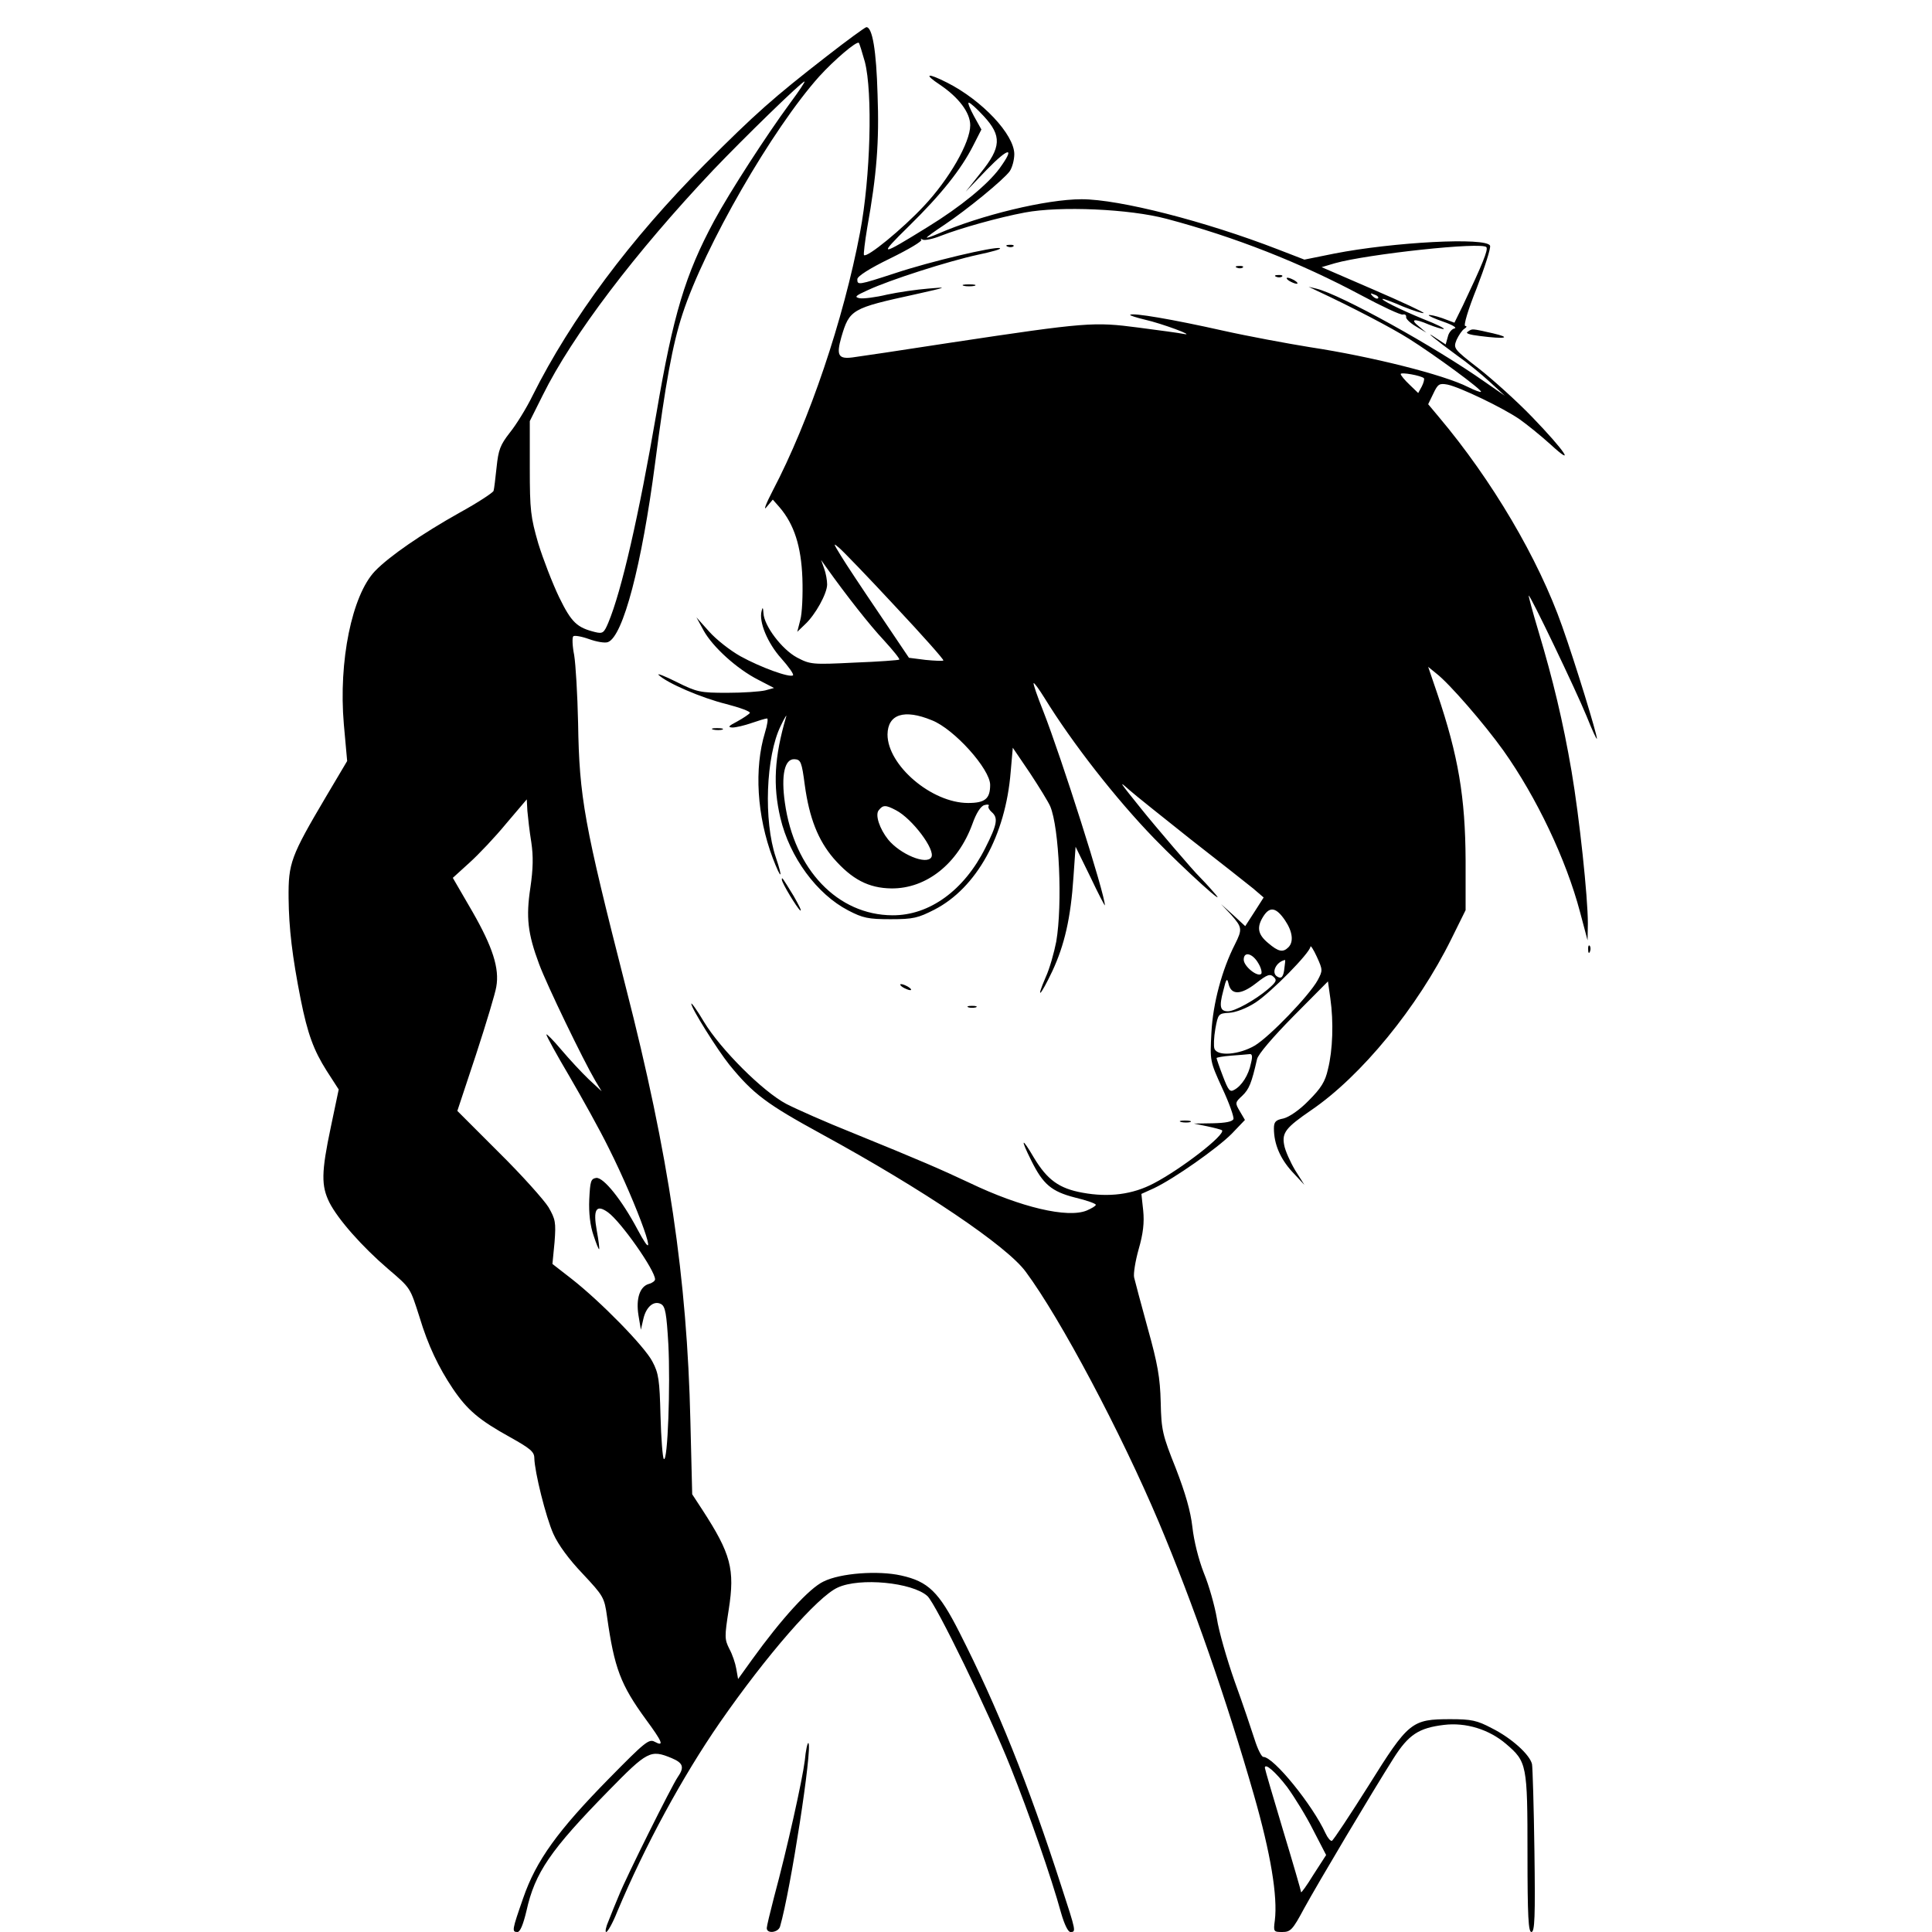 <?xml version="1.0" standalone="no"?>
<!DOCTYPE svg PUBLIC "-//W3C//DTD SVG 20010904//EN"
 "http://www.w3.org/TR/2001/REC-SVG-20010904/DTD/svg10.dtd">
<svg version="1.0" xmlns="http://www.w3.org/2000/svg"
 width="640pt" height="640pt" viewBox="0 0 640 640"
 preserveAspectRatio="xMidYMid meet">
<g transform="translate(0,640) scale(0.1,-0.1)"
fill="#000000" stroke="none">
<path d="M2739 6214 c-179 -139 -236 -190 -404 -358 -246 -247 -443 -511 -571
-767 -20 -41 -54 -96 -75 -122 -32 -41 -38 -57 -44 -115 -4 -37 -8 -72 -10
-78 -2 -6 -52 -39 -112 -72 -125 -70 -234 -145 -281 -194 -76 -80 -121 -298
-103 -507 l11 -122 -70 -118 c-117 -198 -125 -220 -124 -336 1 -100 12 -193
40 -335 23 -115 43 -169 86 -237 l40 -62 -26 -124 c-32 -151 -32 -195 -5 -250
29 -57 109 -147 194 -220 76 -65 73 -61 105 -161 28 -93 63 -166 110 -236 48
-71 87 -104 190 -161 66 -37 80 -48 80 -69 1 -46 38 -195 63 -251 16 -36 52
-85 97 -132 69 -74 72 -78 81 -143 24 -170 45 -225 128 -339 56 -76 62 -92 30
-75 -19 11 -33 -1 -152 -122 -169 -172 -241 -271 -284 -396 -37 -106 -38 -112
-19 -112 9 0 19 24 30 70 28 127 80 202 271 397 130 133 140 138 210 109 38
-16 43 -30 20 -63 -20 -29 -170 -330 -194 -390 -11 -26 -27 -65 -35 -86 -9
-20 -12 -37 -8 -37 5 0 22 30 37 68 92 219 216 447 339 625 154 222 324 418
391 448 73 34 247 17 297 -28 28 -25 204 -387 276 -568 60 -150 135 -365 167
-482 11 -38 23 -63 31 -63 19 0 19 1 -30 151 -110 341 -213 596 -338 842 -68
134 -103 168 -193 188 -76 17 -201 8 -257 -20 -47 -22 -139 -123 -237 -259
l-46 -64 -6 34 c-3 18 -13 48 -23 66 -16 32 -16 40 -2 130 21 134 7 185 -87
330 l-34 52 -6 243 c-11 471 -71 880 -214 1437 -138 541 -154 627 -158 875 -2
94 -8 195 -13 225 -6 30 -7 58 -3 62 3 4 27 0 52 -9 25 -9 53 -14 63 -10 50
19 112 255 156 592 34 263 58 395 91 495 73 224 298 614 453 787 50 55 124
118 131 111 2 -2 11 -31 20 -63 26 -101 19 -381 -16 -565 -55 -290 -168 -624
-289 -855 -23 -44 -32 -69 -21 -55 l21 25 22 -25 c49 -57 72 -130 76 -235 2
-56 -1 -118 -7 -139 l-10 -39 25 24 c35 32 74 103 74 133 0 13 -4 37 -10 53
l-10 28 17 -24 c67 -94 144 -192 191 -242 30 -33 53 -61 51 -64 -2 -2 -69 -7
-149 -10 -140 -7 -146 -6 -190 17 -50 27 -109 105 -111 147 -1 19 -3 21 -6 7
-10 -36 20 -107 65 -157 24 -27 42 -52 39 -56 -10 -9 -107 26 -174 63 -34 19
-80 55 -104 82 l-42 47 24 -44 c30 -54 110 -127 181 -163 l52 -27 -29 -8 c-17
-4 -73 -8 -126 -8 -89 0 -100 2 -168 36 -40 20 -66 30 -59 23 28 -27 142 -76
223 -96 46 -12 82 -25 79 -30 -3 -4 -22 -17 -42 -28 -29 -15 -32 -19 -16 -20
12 0 41 7 64 15 23 8 46 15 51 15 4 0 1 -21 -7 -47 -36 -118 -27 -276 26 -416
28 -73 35 -71 10 3 -41 121 -33 335 16 435 13 28 22 41 18 30 -39 -133 -44
-227 -19 -334 31 -131 121 -253 225 -307 48 -25 66 -29 140 -29 76 0 91 4 146
32 139 72 235 245 252 456 l7 80 57 -84 c31 -47 61 -96 67 -110 30 -71 41
-325 20 -448 -7 -36 -22 -90 -35 -118 -34 -79 -18 -64 22 20 40 86 61 175 70
312 l7 100 49 -100 c26 -55 48 -97 48 -94 1 34 -144 490 -204 643 -20 50 -34
91 -32 93 2 2 18 -20 36 -49 91 -148 236 -334 364 -466 100 -103 256 -244 196
-177 -19 22 -40 44 -46 50 -20 19 -149 170 -193 225 -74 92 -77 96 -41 64 19
-17 112 -91 205 -165 94 -73 186 -146 206 -162 l35 -30 -30 -47 -31 -48 -40
37 -40 36 33 -35 c37 -42 38 -48 13 -98 -43 -84 -73 -196 -78 -292 -5 -95 -5
-95 36 -185 23 -49 39 -95 37 -102 -4 -9 -27 -13 -68 -14 l-63 -1 44 -9 c24
-5 46 -11 49 -13 13 -14 -134 -128 -226 -176 -70 -37 -149 -47 -236 -31 -78
14 -117 43 -161 116 -41 70 -46 65 -9 -9 39 -79 67 -103 145 -123 38 -9 69
-20 69 -24 0 -4 -14 -12 -30 -19 -63 -26 -218 10 -389 92 -96 45 -155 71 -386
165 -88 35 -187 79 -220 96 -78 41 -218 181 -273 272 -23 39 -42 65 -42 60 0
-15 86 -152 126 -202 79 -97 123 -130 306 -230 337 -184 614 -371 676 -456
115 -155 315 -532 441 -830 114 -271 224 -587 315 -904 55 -192 79 -335 69
-415 -5 -37 -4 -38 25 -38 27 0 34 7 72 78 46 84 225 385 296 497 50 79 84
101 167 111 73 9 150 -15 206 -63 69 -59 71 -68 71 -363 0 -209 3 -260 13
-260 11 0 13 50 10 267 -2 148 -6 278 -8 289 -7 31 -67 86 -133 119 -49 26
-68 30 -137 30 -129 0 -139 -8 -272 -221 -62 -98 -116 -180 -121 -182 -5 -1
-14 10 -21 25 -43 94 -172 253 -206 253 -6 0 -19 26 -29 58 -10 31 -39 118
-66 192 -26 74 -53 168 -59 209 -7 41 -26 109 -43 150 -18 46 -33 107 -38 152
-6 53 -23 112 -55 195 -44 110 -48 126 -50 219 -2 81 -10 127 -43 245 -22 80
-42 155 -45 168 -3 12 4 55 15 94 15 52 19 88 15 128 l-6 55 42 19 c67 32 208
131 257 180 l44 46 -17 29 c-16 27 -16 29 8 51 23 22 31 42 49 121 3 16 53 74
120 142 l115 116 8 -57 c11 -77 8 -171 -8 -234 -9 -41 -23 -63 -64 -104 -30
-31 -64 -54 -83 -59 -26 -5 -32 -11 -32 -33 0 -52 21 -100 60 -143 l41 -44
-31 49 c-16 27 -33 65 -36 83 -8 41 6 58 89 115 166 113 353 341 465 568 l47
95 0 165 c-1 209 -24 346 -94 553 l-30 88 27 -22 c43 -33 159 -167 222 -255
110 -155 208 -361 254 -535 l25 -94 1 56 c0 88 -28 351 -54 504 -28 164 -62
305 -110 465 -19 63 -33 116 -32 117 4 5 155 -310 192 -400 18 -45 33 -78 34
-74 0 16 -71 248 -115 372 -79 225 -233 485 -408 693 l-36 43 17 35 c15 32 20
35 47 30 40 -8 184 -77 239 -115 24 -17 70 -54 102 -83 86 -79 48 -22 -60 90
-50 52 -130 124 -177 161 -84 65 -85 67 -74 95 7 15 18 32 26 37 8 5 9 9 3 9
-7 0 9 54 38 126 27 70 47 133 44 140 -11 29 -322 12 -516 -26 l-99 -20 -88
34 c-240 93 -525 166 -650 166 -117 0 -335 -53 -475 -114 -21 -9 -38 -15 -38
-13 0 2 26 21 58 42 75 50 197 150 217 178 8 12 15 37 15 57 -1 65 -106 177
-222 236 -67 34 -80 30 -24 -7 62 -42 100 -92 100 -134 0 -57 -70 -179 -154
-268 -70 -75 -188 -172 -198 -162 -2 2 3 44 11 92 31 173 40 283 34 441 -4
144 -17 222 -37 222 -4 0 -63 -43 -131 -96z m-122 -156 c-78 -106 -199 -293
-251 -389 -96 -178 -136 -312 -191 -635 -59 -343 -116 -592 -160 -697 -14 -33
-18 -37 -43 -31 -61 15 -79 32 -120 116 -22 46 -53 126 -69 178 -25 87 -28
109 -28 250 l0 155 43 86 c98 198 307 473 564 745 100 105 294 294 303 294 3
0 -19 -33 -48 -72z m642 -43 c60 -65 58 -103 -10 -187 l-50 -63 70 73 c73 75
95 77 42 4 -40 -54 -129 -127 -238 -194 -160 -99 -166 -99 -62 3 107 105 173
188 213 267 l27 53 -25 45 c-13 24 -21 44 -17 44 5 0 27 -20 50 -45z m606
-340 c226 -60 442 -145 644 -253 69 -37 131 -66 138 -64 7 2 12 -2 11 -8 -2
-5 13 -20 32 -31 l35 -21 -25 21 c-30 24 -16 27 33 6 20 -8 42 -15 49 -15 7 1
-23 16 -67 33 -78 32 -146 66 -134 67 3 0 34 -11 68 -26 35 -14 65 -23 67 -21
3 2 -72 37 -167 78 l-171 74 44 13 c106 30 491 72 502 53 6 -9 -13 -56 -78
-193 l-28 -57 -40 15 c-23 8 -43 12 -45 10 -2 -2 20 -12 49 -22 29 -10 46 -20
36 -22 -9 -2 -19 -14 -22 -28 l-7 -25 -32 21 c-47 32 -1 -6 69 -57 33 -23 82
-63 109 -88 l50 -46 -65 45 c-167 118 -480 291 -560 310 l-25 6 25 -12 c120
-56 250 -124 307 -160 83 -52 244 -170 239 -176 -2 -2 -21 5 -43 16 -81 41
-320 101 -524 132 -74 12 -204 36 -289 55 -165 37 -299 60 -306 52 -2 -2 20
-9 49 -16 54 -12 173 -56 127 -47 -14 3 -81 12 -150 21 -146 19 -169 18 -620
-50 -162 -25 -309 -47 -326 -49 -47 -6 -54 7 -37 67 27 92 34 96 245 142 107
24 110 25 43 19 -38 -3 -100 -12 -137 -20 -37 -9 -78 -14 -90 -12 -19 4 -15 8
27 27 73 34 267 96 364 117 47 10 80 19 73 22 -18 6 -230 -44 -347 -83 -123
-40 -125 -40 -125 -20 0 10 41 36 109 69 61 30 107 57 103 62 -4 4 -2 4 5 0 6
-3 33 2 60 13 64 25 192 61 278 77 116 22 347 12 470 -21z m700 -263 c-3 -3
-11 0 -18 7 -9 10 -8 11 6 5 10 -3 15 -9 12 -12z m152 -265 c2 -3 -1 -15 -7
-27 l-12 -22 -29 28 c-16 15 -29 31 -29 35 0 7 68 -5 77 -14z m-1751 -756 c90
-96 162 -177 159 -179 -2 -2 -29 -1 -59 2 l-55 7 -99 147 c-55 81 -112 167
-127 192 -25 41 -26 43 -5 25 13 -11 97 -98 186 -194z m121 -377 c74 -29 193
-162 193 -214 0 -46 -17 -60 -73 -60 -121 0 -267 125 -267 227 1 67 55 85 147
47z m-421 -215 c15 -109 44 -182 95 -242 61 -70 116 -99 192 -100 116 -1 220
82 268 213 13 37 28 60 40 63 10 3 17 2 14 -3 -3 -4 2 -13 10 -20 22 -19 19
-40 -21 -119 -70 -140 -185 -224 -308 -223 -181 1 -325 151 -356 373 -13 91
-1 146 32 144 21 -1 24 -10 34 -86z m-906 -189 c7 -47 6 -88 -3 -150 -15 -99
-9 -152 29 -254 26 -70 146 -318 186 -386 l21 -35 -43 40 c-23 22 -64 66 -91
98 -27 32 -49 54 -49 50 0 -5 34 -67 76 -138 42 -72 101 -178 130 -237 97
-193 181 -430 96 -271 -52 98 -113 174 -137 171 -18 -3 -20 -11 -23 -71 -2
-45 3 -87 14 -119 9 -27 17 -48 19 -46 1 2 -2 29 -8 61 -13 71 -2 89 37 61 43
-31 156 -192 156 -222 0 -5 -9 -12 -20 -15 -30 -8 -44 -48 -35 -104 l8 -48 8
35 c9 41 35 63 59 50 14 -8 18 -31 24 -133 7 -136 -2 -393 -15 -380 -4 4 -9
69 -11 143 -3 118 -6 141 -27 180 -26 50 -172 199 -268 274 l-63 49 7 72 c5
66 3 76 -20 116 -15 24 -88 106 -164 181 l-138 138 62 187 c34 104 64 204 67
224 11 61 -12 132 -79 249 l-65 112 55 50 c30 27 85 85 122 130 l68 80 2 -38
c2 -22 7 -68 13 -104z m1208 106 c54 -28 132 -132 117 -156 -16 -26 -103 10
-143 59 -28 35 -44 82 -31 97 14 18 23 18 57 0z m1289 -365 c25 -37 29 -71 11
-89 -18 -18 -33 -15 -67 14 -35 29 -39 53 -15 90 21 32 42 28 71 -15z m108
-198 c-28 -51 -160 -188 -209 -217 -52 -30 -123 -36 -133 -10 -3 8 -2 38 3 66
9 49 10 51 46 53 21 1 58 15 87 34 52 34 180 164 182 185 0 6 10 -9 21 -33 20
-44 20 -46 3 -78z m-196 55 c9 -15 12 -30 9 -34 -12 -12 -58 25 -58 47 0 29
30 21 49 -13z m86 -13 c-3 -31 -10 -39 -24 -30 -21 12 -4 49 26 55 1 0 0 -11
-2 -25z m-55 -72 c-41 -35 -109 -73 -132 -73 -26 0 -30 15 -16 67 10 42 13 45
18 23 9 -37 41 -36 91 3 37 29 46 32 58 21 12 -11 9 -17 -19 -41z m-56 -245
c-8 -40 -31 -75 -55 -88 -15 -9 -20 -2 -38 45 -12 31 -21 58 -21 60 0 2 21 6
48 8 26 2 53 4 60 5 10 2 12 -6 6 -30z m120 -2398 c24 -33 63 -96 86 -142 l43
-83 -42 -65 c-22 -36 -41 -62 -41 -58 0 4 -27 97 -60 206 -33 110 -60 202 -60
206 0 17 35 -13 74 -64z"/>
<path d="M3338 5583 c7 -3 16 -2 19 1 4 3 -2 6 -13 5 -11 0 -14 -3 -6 -6z"/>
<path d="M4098 5513 c7 -3 16 -2 19 1 4 3 -2 6 -13 5 -11 0 -14 -3 -6 -6z"/>
<path d="M4228 5483 c7 -3 16 -2 19 1 4 3 -2 6 -13 5 -11 0 -14 -3 -6 -6z"/>
<path d="M4270 5470 c8 -5 20 -10 25 -10 6 0 3 5 -5 10 -8 5 -19 10 -25 10 -5
0 -3 -5 5 -10z"/>
<path d="M3193 5453 c9 -2 25 -2 35 0 9 3 1 5 -18 5 -19 0 -27 -2 -17 -5z"/>
<path d="M4862 5301 c-9 -5 6 -10 40 -14 85 -11 108 -6 43 9 -72 16 -67 16
-83 5z"/>
<path d="M2363 3983 c9 -2 23 -2 30 0 6 3 -1 5 -18 5 -16 0 -22 -2 -12 -5z"/>
<path d="M2590 3486 c0 -11 51 -95 61 -102 6 -3 -5 18 -22 48 -38 62 -39 64
-39 54z"/>
<path d="M5261 3254 c0 -11 3 -14 6 -6 3 7 2 16 -1 19 -3 4 -6 -2 -5 -13z"/>
<path d="M2990 3130 c8 -5 20 -10 25 -10 6 0 3 5 -5 10 -8 5 -19 10 -25 10 -5
0 -3 -5 5 -10z"/>
<path d="M3208 3063 c6 -2 18 -2 25 0 6 3 1 5 -13 5 -14 0 -19 -2 -12 -5z"/>
<path d="M3913 2683 c9 -2 23 -2 30 0 6 3 -1 5 -18 5 -16 0 -22 -2 -12 -5z"/>
<path d="M2666 568 c-8 -64 -58 -290 -102 -453 -13 -50 -24 -96 -24 -102 0
-20 38 -15 44 5 35 120 108 593 94 608 -3 2 -9 -24 -12 -58z"/>
</g>
</svg>
